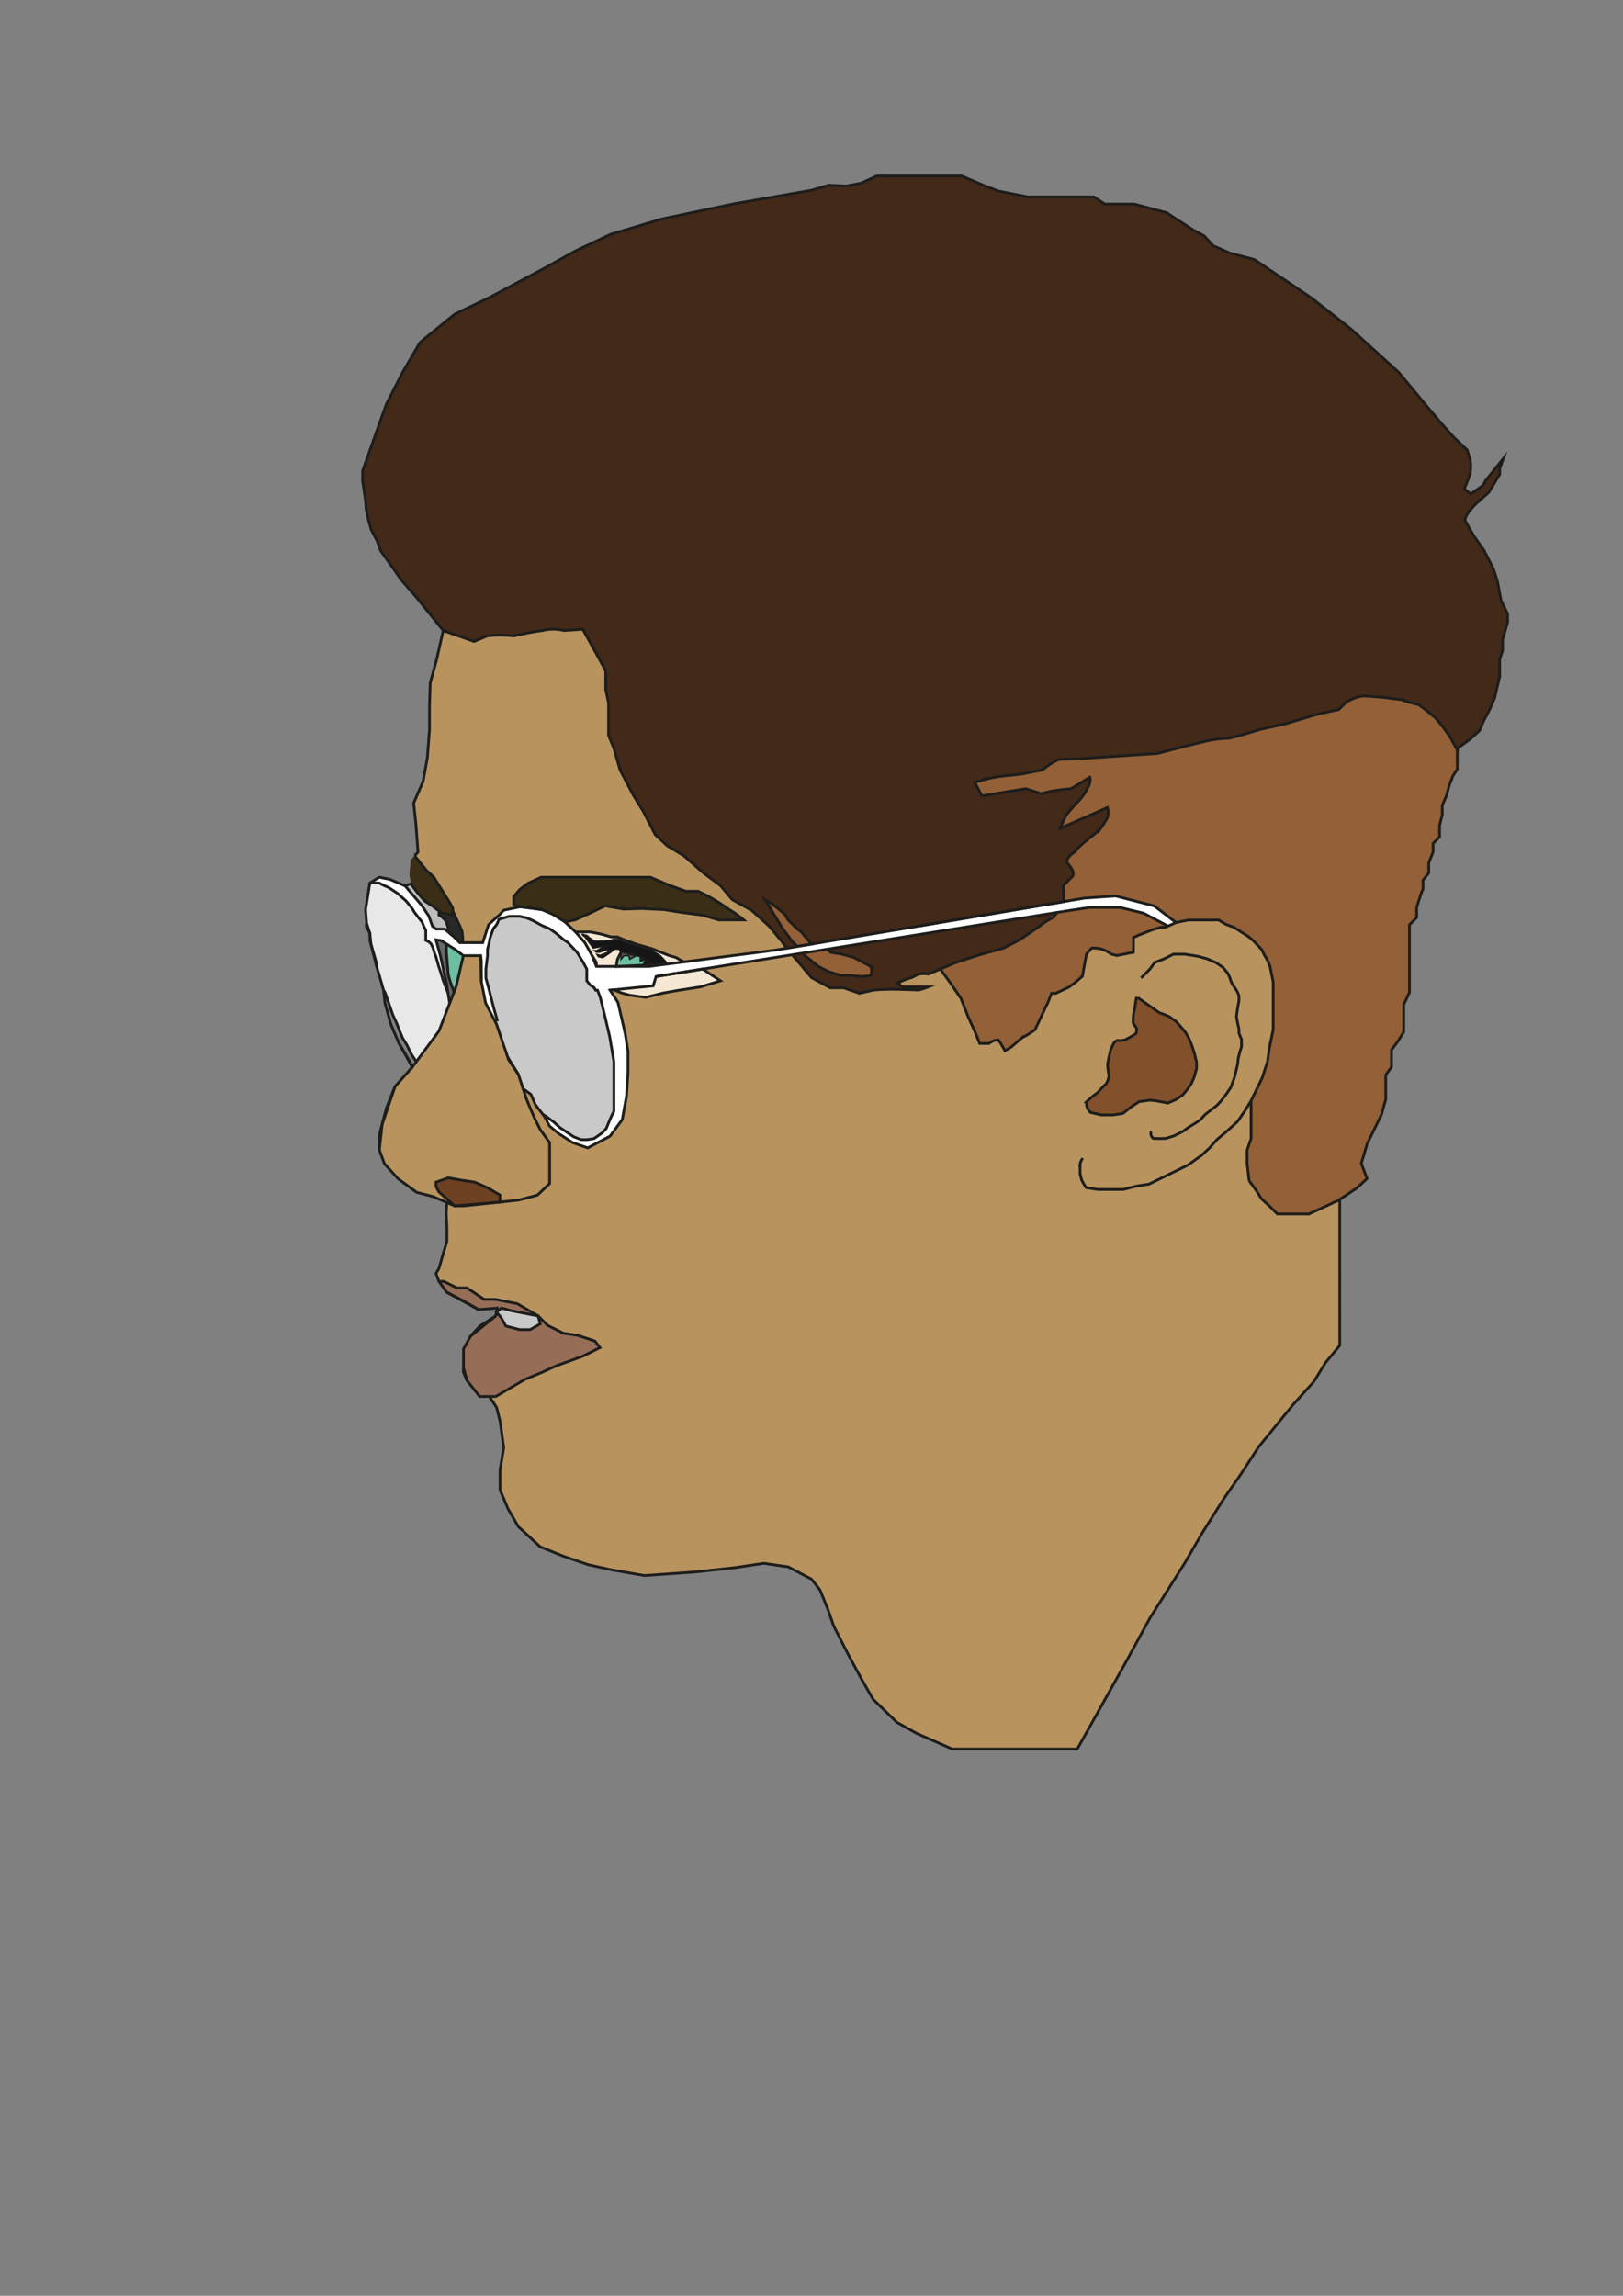 <svg id="Livello_2_copia" data-name="Livello 2 copia" xmlns="http://www.w3.org/2000/svg" viewBox="0 0 595.28 841.89"><rect x="0" y="0" width="595.28" height="841.89" fill="#808080" stroke="none"/><defs><style>.cls-1{fill:#432918;}.cls-2{fill:#936037;}.cls-3{fill:#b8935e;}.cls-4{fill:#82502b;}.cls-5{fill:#fff;}.cls-6{fill:#3a2e16;}.cls-7{fill:#f4e8d4;}.cls-8{fill:#151515;}.cls-9{fill:#6cbfa0;}.cls-10{fill:#0f0f0f;}.cls-11{fill:#202020;}.cls-12{fill:#525252;}.cls-13{fill:#c9c9c9;}.cls-14{fill:#966e58;}.cls-15{fill:#6e4122;}.cls-16{fill:#fefefe;}.cls-17{fill:#282828;}.cls-18{fill:#676767;}.cls-19{fill:#e9e8e8;}.cls-20{fill:#bdbdbc;}.cls-21,.cls-22{fill:none;stroke:#1d1d1b;stroke-miterlimit:10;}.cls-22{stroke-width:0.5px;}</style></defs><path class="cls-1" d="M363.17,285.32l-5.71,1.56,2.64,5,6.33-1.05,9.76-1.6,5.8,1.86s2.11-1.06,10.81-1.86c0,0,1.85-1,6.86-4.21,0,0,1.32,2.11-3.56,8.18A65.46,65.46,0,0,0,391,299l-2.11,4.75,17.4-7.65a6.73,6.73,0,0,1,0,3.69,36.77,36.77,0,0,1-2.9,4.49s-1.58,1.31-4.85,3.95a46.89,46.89,0,0,0-4.78,4.49s-2.76,1.84-2.24,3.69c0,0,3.7,3.69,1.59,5.27,0,0-1.06,1.06-2.95,3v5.94l-52.94,8.91L316.36,343l-16,2.7-2.69.45-3.8-4.45-1.79-1.45-2.94-2.91-1.21-2a56.71,56.71,0,0,0-4.55-3.76l-2.77-1.71,6.33,10.42,3.66,4.94,1.88,1.78,5.19-.82-9,1.52-2.09-2.81-4.36-5.27-6.46-5.81-7.12-3.95-4.35-5.18-6.2-4.58-7.13-6.27-6.2-3.75-4.34-4-4.48-8.7-3.43-5.54-5-9.49-2.27-7.92-1.95-4.74V257.87l-1.06-5V246s-6.06-11.08-8.43-15.24l-6.86.47a16.15,16.15,0,0,0-7.91,0,100.31,100.31,0,0,0-10.55,2,38.74,38.74,0,0,0-9.76,0l-4.75,2-11.34-4-2.11-2.64-7.65-9.49-5.54-6.33-3.69-5.28L139.62,202l-1.32-3.7-2.11-3.95-1.06-3.69-.79-3.7-.26-3.43L133,176.37v-3.69l6.6-18.72,2.11-5.81,6.06-11.86,6.33-10.82,12.66-10.28,12.66-6.07,19.78-10.55L211.09,92,224,85.91l18.73-5.54,26.31-5.53,28.59-5L303.92,68l6.6.26,5.27-1,5.8-2.64h31.12l8.71,3.69,4.88,1.85L377,72.2h24.26l4,2.64H416L427.88,78l9.76,6.33,3.95,2.11L445,90.13l6.07,2.64,9,2.37,20.84,14,14.77,11.61,17.41,15.82L523.35,149l5.28,6.32,4.74,5.28,4.75,4.48,1.06,3.17a16.81,16.81,0,0,1,0,5.8l-2.11,5.27,2.37,1.85,4.48-3.16,1.06-1.85,6.33-7.91-.79,2.21-.53,1.48V174l-4,6.59-4.48,4s-5.28,5-4,6.86l2.9,5,3.7,5.27,3.43,6.6L549.2,213l1.58,7.39,2.37,4.74v3.17l-1.84,6.33v4l-1.06,3.16v6.33L548.41,256l-1.85,4.22-2.11,4-1.58,3.69-3.43,3.16-4.75,3.43v1.06l-2.64-4.75a61.88,61.88,0,0,0-5.53-7.38,68.42,68.42,0,0,0-6.33-5,39.65,39.65,0,0,1-6.33-1.85s-2.9-.26-6.33-.79l-7.39-.53a14.34,14.34,0,0,0-6.85,2.64l-2.38,2.37-7.38,1.58-12.4,3.7-9.49,2.11s-9.76,3.16-11.61,3.16a42.81,42.81,0,0,0-9,1.32s-3.43.79-9.5,2.37l-7.12,1.85-23.74,1.58s-5.27.53-11.6.53c0,0-2.11,0-6.86,4,0,0-2.11.26-6.85,1.31,0,0-1.85.27-4.22.53a64.41,64.41,0,0,0-7.92,1.06Zm-1.73.28.49-.08Z"/><path class="cls-2" d="M534.69,275.54v6.59l-1.58,2.38-1.32,3.42-1,3.7-1.59,3.69v3.43l-1,3.95v4.22l-2.37,2.38v3.16l-1.59,4v3.69L522,322.75v3.16l-1,2.64-1.32,4.22v3.69L517,339.1v24.79l-2.11,4.48v10l-2.11,3.42L510.43,385v6.33l-2.11,2.9v9l-1.58,5.54-5.28,10.81-2.11,7.12,2.11,5.54-3.69,3.43-6.33,4.22-5,2.37-6.33,2.9H468.49l-2.9-2.9-2.9-2.64a63.39,63.39,0,0,0-4.55-6.59l-.72-6.33v-5l1.45-4.21V403.58l4.09-8.44L464,392l.92-2.51.66-4.88,1.45-7V360.07l-1.18-5.81-.93-2.11-1.05-1.84-1.06-2.11-3-3.17L458,343.45,455,341.6l-2.24-1.45L449.64,339,447,337.38H435.92l-4.61.93-7.91-6.07-14.25-3.69-11.34.79-7.69,1.29v-5.94c1.89-1.94,2.95-3,2.95-3,2.11-1.58-1.59-5.27-1.59-5.27-.52-1.85,2.24-3.69,2.24-3.69a46.89,46.89,0,0,1,4.78-4.49c3.27-2.64,4.85-3.95,4.85-3.95a36.77,36.77,0,0,0,2.9-4.49,6.73,6.73,0,0,0,0-3.69l-17.4,7.65L391,299a65.46,65.46,0,0,1,5.14-5.8c4.88-6.07,3.56-8.18,3.56-8.18-5,3.17-6.86,4.21-6.86,4.21-8.7.8-10.81,1.86-10.81,1.86l-5.8-1.86-9.76,1.6-6.33,1.05-2.64-5,5.71-1.56.09,0a64.41,64.41,0,0,1,7.92-1.06c2.37-.26,4.22-.53,4.22-.53,4.74-1,6.85-1.31,6.85-1.31,4.75-4,6.86-4,6.86-4,6.33,0,11.6-.53,11.6-.53l23.74-1.58,7.12-1.85c6.07-1.58,9.5-2.37,9.5-2.37a42.81,42.81,0,0,1,9-1.32c1.85,0,11.61-3.16,11.61-3.16l9.49-2.11,12.4-3.7,7.38-1.58,2.38-2.37a14.34,14.34,0,0,1,6.85-2.64l7.39.53c3.43.53,6.33.79,6.33.79a39.65,39.65,0,0,0,6.33,1.85,68.42,68.42,0,0,1,6.33,5,61.88,61.88,0,0,1,5.53,7.38Z"/><path class="cls-3" d="M458.87,403.58v13.91l-1.45,4.21v5l.72,6.33a63.39,63.39,0,0,1,4.55,6.59l2.9,2.64,2.9,2.9H480.1l6.33-2.9,5-2.37v53.47l-5.28,6.39L482,506.57l-7.39,8.18-12.92,15.82-6.33,9.76-6.6,9.49L441.07,562l-6.6,11.34-12.66,20-9.23,16.88-17.4,31.12H349.29l-13.19-5.8-7.12-4-8.71-8.44-4.22-7.38-5-9.23-5.27-10.29-2.11-6.06-2.9-7.13-3.12-3.95-8.49-4.48-9-1.32-10.55,1.58-14.51,1.58-18.72,1.32-12.14-2.11-8.43-1.85-9.24-3.16-8.44-3.43-8-7.38-3.82-6.6-2.9-6.85V539l1.31-8.17-1.31-9.5-1.32-5.27-2.64-4h2.37l10.82-6.33,5.8-2.37,5.8-2.64,9.5-3.43,6.32-3.16-1.84-2.38-6.33-2.11-5.28-.79-5.8-2.9-3.43-3.43-7.64-4.48-7.92-1.58h-4.22l-6.33-4.22h-3.69l-4.75-2.38H161l-1.06-2.9,1.06-1.85,1.32-4.74,1.58-5.28V450.4l-.26-5.54.24-3.91,2.92,1.27H170l13.45-1.41,6.72-.7,7-1.85,4.48-4.22V419l-3.43-4.75L196.05,410l-1.58-3.69-1.32-3.16-1.3-4,2.89,2.11,1.58,3.69,2.79,3.65.64.84,1.84,3.43,3.17,2.63L210,419l5.54,1.93,8.18-4.3,4.48-6.07,1.58-8.7.53-8.44v-7.91l-1.05-6.6-2.64-11.34-2.9-4.48,1.42-.14L227.7,364,231,365l5.81.79,6.46-1.59,5.15-.92,8.44-1.32,7.38-2.24-6.47-4.31L285.35,351l5.22-.83,7.07,8.36,6.88,3.76h4.94l5.74,2,5.34-1.19a85.21,85.21,0,0,1,10.78-.19c3.12.07,5.64.19,5.64.19a30.54,30.54,0,0,0,3.56-1.18H331l-1.78-1.31a21.8,21.8,0,0,1,5.14-2.06l2.58-1.31a12.45,12.45,0,0,1,3.56,0l2.57-1.06,1.79-.75,3.75,5.18,3.82,5.59,2.64,6.73,2.64,5.8,1.58,4h3.43a5.86,5.86,0,0,1,3.42-1.32,29,29,0,0,1,2.38,3.95,12.58,12.58,0,0,0,2.64-1.55c2.11-1.88,3.69-3.19,3.69-3.19a34.48,34.48,0,0,0,4.75-2.91l3.42-7.3,1.32-2.72,1.32-3.36h1.58L392,362l2.11-1.5L397,358l1.48-8.13,1.95-2.2a10.46,10.46,0,0,1,7.12,2.2l2.11.53,6.07-1.21v-5.38l2-.93L421,341.6l2.51-.92,2.37-.66h1.32l1.19-.39,2.9-1.32,4.61-.93H447l2.64,1.59,3.16,1.18L455,341.6l2.91,1.85,1.84,1.58,3,3.17,1.06,2.11,1.05,1.84.93,2.11,1.18,5.81V377.6l-1.45,7-.66,4.88L464,392,463,395.14Zm-20.05-11.73v-2.38l-.92-3.69-1-2.9-.86-2.11-1.31-2.24-2-2.38-1.45-1.58-2.38-1.71-1.84-.79-2-.75-2.11-1.5-2.11-1.45-3.16-2.24h-1l-.2,1-.3,2.37a25.22,25.22,0,0,0-.59,3s-.1.89-.1,2.67c0,0,.3.49,1.29,2a5.29,5.29,0,0,1-.2,1.88,24.26,24.26,0,0,1-2.37,1.48l-1.68.89-1.88.36s-.79-.66-2,.53c0,0-.92,1.58-1.32,2.51,0,0-.4,1.45-1.19,5.4a23.24,23.24,0,0,0,.53,4.35,8.85,8.85,0,0,1-1,2.9,41.2,41.2,0,0,0-3.17,3.3,34.86,34.86,0,0,0-4,3.3s-.65,1.84,1.32,3.95l4,.93h4.22l3.69-.53,3.17-2.51,2.77-1.84,4.08-.53,2.38.26,4.08.8,3-1.32,2.37-1.59a32.76,32.76,0,0,0,3.23-4.22l1-2.24Z"/><path class="cls-4" d="M438.82,389.47v2.38l-.92,3.29-1,2.24a32.76,32.76,0,0,1-3.23,4.22l-2.37,1.59-3,1.32-4.08-.8-2.38-.26-4.08.53L415,405.82l-3.17,2.51-3.69.53h-4.22l-4-.93c-2-2.11-1.32-3.95-1.32-3.95a34.86,34.86,0,0,1,4-3.3,41.2,41.2,0,0,1,3.17-3.3,8.85,8.85,0,0,0,1-2.9,23.24,23.24,0,0,1-.53-4.35c.79-3.95,1.19-5.4,1.19-5.4.4-.93,1.32-2.51,1.32-2.51,1.19-1.19,2-.53,2-.53l1.88-.36,1.68-.89a24.26,24.26,0,0,0,2.37-1.48,5.29,5.29,0,0,0,.2-1.88c-1-1.49-1.29-2-1.29-2,0-1.78.1-2.67.1-2.67a25.22,25.22,0,0,1,.59-3l.3-2.37.2-1h1l3.16,2.24,2.11,1.45,2.11,1.5,2,.75,1.84.79,2.38,1.71,1.45,1.58,2,2.38,1.31,2.24.86,2.11,1,2.9Z"/><path class="cls-5" d="M431.31,338.31l-2.9,1.32-9-4.75-8.7-2.11H399.66l-8.7,1.32-1,.16-2.21.35L303.4,348.07l-8.84,1.41-4,.64-5.22.83-.42-2.62,3.68-.62,9-1.52,2.69-.45,16-2.7,20.82-3.5,52.94-8.9h0l7.69-1.29,11.34-.79,14.25,3.69Z"/><path class="cls-2" d="M428.41,339.63l-1.19.39H425.9l-2.37.66-2.51.92-3.29,1.32-2,.93v5.38l-6.07,1.21-2.11-.53a10.46,10.46,0,0,0-7.12-2.2l-1.95,2.2L397,358l-2.9,2.5L392,362l-4.75,2.18h-1.58l-1.32,3.36L383,370.3l-3.42,7.3a34.48,34.48,0,0,1-4.75,2.91s-1.58,1.31-3.69,3.19a12.58,12.58,0,0,1-2.64,1.55,29,29,0,0,0-2.38-3.95,5.86,5.86,0,0,0-3.42,1.32h-3.43l-1.58-4-2.64-5.8-2.64-6.73-3.82-5.59-3.75-5.18h0l5.72-2.4,8.71-2.83,8.7-2.41,5.94-3.07,6.13-4.16,3.36-2.44,3-1.71,1.33-1.73,2.21-.35,1-.16,8.7-1.32h11.08l8.7,2.11Z"/><path class="cls-1" d="M387.74,334.6l-1.33,1.73-3,1.71-3.36,2.44L374,344.64,368,347.71l-8.7,2.41L350.6,353l-5.72,2.4h0l-1.79.75-2.57,1.06a12.45,12.45,0,0,0-3.56,0l-2.58,1.31a21.8,21.8,0,0,0-5.14,2.06l1.78,1.31h9.5A30.54,30.54,0,0,1,337,363s-2.52-.12-5.64-.19a85.21,85.21,0,0,0-10.78.19l-5.34,1.19-5.74-2h-4.94l-6.88-3.76-7.07-8.36,4-.64.07.43,5.53,4.49,3.76,1.91,4.55,1.38h4.16a16.25,16.25,0,0,0,6.72,0,4.29,4.29,0,0,0,0-3.29l-6.13-3.24-4.35-1.25-4.16-.68-1.31-1.16Z"/><path class="cls-2" d="M319.35,354.4a4.29,4.29,0,0,1,0,3.29,16.25,16.25,0,0,1-6.72,0h-4.16l-4.55-1.38-3.76-1.91-5.53-4.49-.07-.43,8.84-1.41,1.31,1.16,4.16.68,4.35,1.25Z"/><path class="cls-2" d="M293.84,341.74l3.8,4.45-5.19.82-1.88-1.78-3.66-4.94-6.33-10.42,2.77,1.71a56.71,56.71,0,0,1,4.55,3.76l1.21,2,2.94,2.91Z"/><path class="cls-3" d="M286.52,344.9l2.09,2.81-3.68.62-34,4.4-1.17-.58-1.85-1-2.37-.66-6.33-2.51-5.41-1.58L230,345l-3.57-1.45h-2.24l-3.69-1.05-4-.79h-5.4l-4-3.7,3.83-.72,3.75-1.78,1.78-.79,5.35-2.57,6.72,1.18,6.73-.2,8.11.4,6.33,1,7.71,1,6.13,1.78h9.1a35.46,35.46,0,0,0-4.94-3.56L264,331.19l-4-2.38-4-2h-4.54l-5.94-2.15-7.12-3h-40l-4.74,2.18-3.17,2.37-2.17,2.57V332l2.37.53-3.69.79-2.38.52-1.31,1.45-4.22,3.83-1.42,4.42-.69,2.17h-7.36v-1.78l-.24-2.39-.55-1.33-.54-1.24-1-2.18L166.05,334v-1l-1-1.78-3-4.75-3-4.75-2.77-2.57-4.28-5.28,1.25-1.38-.79-10.55-.79-7.38,1.58-3.69,1.85-4.22,1.58-8.71.79-10.28v-8.71l.26-8.44,2.38-8.7,2.37-10.55,11.34,4,4.75-2a38.74,38.74,0,0,1,9.76,0,100.31,100.31,0,0,1,10.55-2,16.15,16.15,0,0,1,7.91,0l6.86-.47c2.37,4.16,8.43,15.24,8.43,15.24v6.86l1.06,5v11.87l1.95,4.74,2.27,7.92,5,9.49,3.43,5.54,4.48,8.7,4.34,4,6.2,3.75,7.13,6.27,6.2,4.58,4.35,5.18,7.12,3.95,6.46,5.81Z"/><polygon class="cls-5" points="284.93 348.33 285.35 350.95 257.76 355.36 257.75 355.35 240.63 358.09 239.57 361.52 225.17 362.96 223.75 363.1 226.65 367.58 229.29 378.92 230.34 385.52 230.34 393.43 229.81 401.87 228.23 410.57 223.75 416.64 215.57 420.94 210.03 419.01 204.76 415.58 201.59 412.95 199.75 409.52 199.11 408.68 200.77 409.71 203.24 411.59 205.32 413.47 210.36 416.84 213.13 417.92 215.41 417.92 217.88 417.53 220.85 415.45 222.33 413.87 224.11 409.62 225.17 407.54 225.17 403.29 225.17 396.33 225.17 389.34 223.62 380.14 221.74 372.13 220.15 365.74 219.16 363.13 218.47 363.13 217.88 362.14 216.49 361.25 215.21 359.67 215.21 357.3 215.21 355.35 213.92 352.95 211.65 349.23 209.57 347.01 208.29 345.63 206.8 344.64 203.84 342.16 201.59 340.58 198.79 339.4 195.53 337.62 193.15 336.58 190.58 336.03 186.73 336.03 182.97 337.12 182.47 338.44 181.98 339.3 180.99 340.48 180.35 342.16 179.7 344.14 177.76 343.52 179.18 339.1 183.4 335.27 184.71 333.82 187.09 333.3 190.78 332.51 198.69 333.56 202.65 335.27 207.13 338.04 211.09 341.74 214.52 345.69 217.15 350.44 218.74 354.4 225.99 354.4 237.99 354.4 250.9 352.73 284.93 348.33"/><path class="cls-6" d="M272.67,337.32h-9.1l-6.13-1.78-7.71-1-6.33-1-8.11-.4-6.73.2-6.72-1.18-5.35,2.57-1.78.79L211,337.32l-3.83.72-4.48-2.77-4-1.71L195,333l-4.22-.52-2.37-.53v-3.17l2.17-2.57,3.17-2.37,4.74-2.18h40l7.12,3,5.94,2.15h4.54l4,2,4,2.38,3.76,2.57A35.46,35.46,0,0,1,272.67,337.32Z"/><polygon class="cls-7" points="264.23 359.67 256.85 361.91 248.41 363.23 243.26 364.15 236.8 365.74 230.99 364.95 227.7 364.02 225.17 362.96 239.57 361.52 240.63 358.09 257.76 355.36 264.23 359.67"/><path class="cls-7" d="M250.9,352.73,238,354.4H226l12.61-.56-.17-.3h2.46l3.56-.59-1-1.16-1.52-1.55-2.9-1.71-2.9-.82-3.37-1-4.61-1.59-1.52-.72h-1.41l-1.55.46-2.25.26H218l-2.11-1.45a1.65,1.65,0,0,0-.73-.66l-.79-.19s-1.06-.53-.86,0l1.06.85,1.32,1.78,1.64,2.22,1.72-.3,2.57-.4s-1.85,1-3,1.62h-.92l.79.6,1.19,0,1.65-.56,1.38-.56v1.12l-1,.39-1.85.73-1.18-.33.53.86,1.64.39,2.91-2,1.51-1.16H227l.73,1.12-1.29,2.57L226,354.4h-7.25V353l-1.59-2.51-2.63-4.75-3.43-3.95h5.4l4,.79,3.69,1.05h2.24L230,345l3.82,1.32,5.41,1.58,6.33,2.51,2.37.66,1.85,1Z"/><path class="cls-8" d="M243.4,351.79l1,1.16-3.56.59h-2.46l-.08-.15-.54-.44-.74-.75-.7-.41-.59-.43-1-.59-1.65-.42-1.51-.52-1.46-.24h0l-2.37-.39-.73-1.12h-1.58L224,349.23l-2.91,2-1.64-.39-.53-.86,1.18.33,1.85-.73,1-.39v-1.12l-1.38.56-1.65.56-1.19,0-.79-.6h.92c1.12-.63,3-1.62,3-1.62l-2.57.4-1.72.3-1.64-2.22-1.32-1.78-1.06-.85c-.2-.53.86,0,.86,0l.79.19a1.65,1.65,0,0,1,.73.66l2.11,1.45h3.42l2.25-.26,1.55-.46h1.41l1.52.72,4.61,1.59,3.37,1,2.9.82,2.9,1.71Z"/><path class="cls-9" d="M238.43,353.54l.17.3L226,354.4l.49-2.64,1.29-2.57v2.6l1.17-1.35h1.6l.45,1.35,2.42-1.35,1.38.33s0,1.12,0,1.85l.86-.4,1.45,0-.93.85-.19.49h2.48Z"/><polygon class="cls-10" points="238.35 353.39 238.43 353.54 237.13 353.54 235.95 353.54 236.14 353.05 237.07 352.2 237.81 352.95 238.35 353.39"/><path class="cls-11" d="M237.07,352.2l-1.45,0-.86.4c.06-.73,0-1.85,0-1.85l1,.59.59.43Z"/><polygon class="cls-12" points="233.41 350.44 230.99 351.79 230.54 350.44 228.94 350.44 227.77 351.79 227.77 349.19 230.14 349.58 230.17 349.59 233.14 350.35 233.41 350.44"/><polygon class="cls-13" points="225.17 403.29 225.17 407.54 224.11 409.62 222.33 413.87 220.85 415.45 217.88 417.53 215.41 417.92 213.13 417.92 210.36 416.84 205.32 413.47 203.24 411.59 200.77 409.71 199.11 408.68 196.32 405.03 194.74 401.34 191.85 399.23 190.12 393.96 186.21 387.65 182.08 375.49 181.76 374.88 182.47 374.51 180.99 369.26 179.41 363.03 178.22 358.68 178.22 355.35 178.81 350.44 178.81 348.07 179.31 346.22 179.7 344.14 180.35 342.16 180.99 340.48 181.98 339.3 182.47 338.44 182.97 337.12 186.73 336.03 190.58 336.03 193.15 336.58 195.53 337.62 198.79 339.4 201.59 340.58 203.84 342.16 206.8 344.64 208.29 345.63 209.57 347.01 211.65 349.23 213.92 352.95 215.21 355.35 215.21 357.3 215.21 359.67 216.49 361.25 217.88 362.14 218.47 363.13 219.16 363.13 220.15 365.74 221.74 372.13 223.62 380.14 225.17 389.34 225.17 396.33 225.17 403.29"/><polygon class="cls-14" points="218.21 491.8 220.05 494.18 213.73 497.34 204.23 500.77 198.43 503.41 192.63 505.78 181.81 512.11 179.44 512.11 175.88 512.11 171.26 506.31 169.95 501.56 169.95 499.45 169.95 494.7 172.58 489.96 181.81 482.57 182.08 481.11 183.92 483.36 185.51 486.26 190.52 487.58 194.47 487.58 198.16 485.47 197.37 482.57 200.8 486 206.6 488.9 211.88 489.69 218.21 491.8"/><polygon class="cls-3" points="166.55 363.75 167.31 361.78 169.95 350.44 176.27 350.44 176.54 359.93 178.12 367.85 181.76 374.88 182.08 375.49 186.21 387.65 186.56 388.68 190.12 393.96 191.85 399.23 193.15 403.19 194.47 406.35 196.05 410.04 198.16 414.26 201.59 419.01 201.59 426.92 201.59 434.04 197.11 438.26 190.12 440.11 183.4 440.81 183.4 438.26 178.91 435.63 174.16 433.52 168.89 432.73 164.41 431.93 159.92 433.52 159.92 435.1 160.98 437.08 166.78 442.22 163.86 440.95 158.87 438.79 152.8 437.21 145.95 432.2 140.93 426.66 139.09 421.7 140.13 412.43 140.14 412.37 144.89 398.44 151.22 391.32 152.69 389.33 160.98 378.13 164.94 367.89 166.55 363.75"/><polygon class="cls-13" points="197.37 482.57 198.16 485.47 194.47 487.58 190.52 487.58 185.51 486.26 183.92 483.36 182.08 481.11 183.92 479.67 187.88 480.73 197.37 482.57"/><polygon class="cls-14" points="197.37 482.57 187.88 480.73 183.92 479.67 182.08 481.11 182.34 479.67 175.48 480.2 169.42 476.77 163.88 473.87 160.98 469.91 162.82 469.91 167.57 472.29 171.26 472.29 177.59 476.51 181.81 476.51 189.73 478.09 197.37 482.57"/><polygon class="cls-15" points="183.4 438.26 183.4 440.81 166.78 442.22 160.98 437.08 159.92 435.1 159.92 433.52 164.41 431.93 168.89 432.73 174.16 433.52 178.91 435.63 183.4 438.26"/><polygon class="cls-16" points="163.73 346.14 161.77 344.9 159.92 344.64 161.51 350.44 162.82 356.51 163.88 360.99 164.31 364.02 163.58 362.24 162.56 359.57 161.51 356.11 160.91 354.4 160.52 352.95 159.92 350.87 159.43 349.68 158.84 347.71 158.11 346.12 157.25 345.33 156.16 344.84 156.16 343.55 156.16 342.26 156.16 341.74 156.16 341.08 155.47 339.79 154.78 338.04 153.99 337.12 152.01 334.55 151.12 333.07 149.74 331.38 148.95 330.4 147.36 329.01 145.98 327.73 144.2 326.54 142.52 325.45 140.74 324.69 139.09 323.8 135.66 323.8 139.09 321.69 143.04 322.48 148.58 324.86 154.65 331.98 157.29 335.93 158.6 339.63 159.92 340.68 163.09 340.68 164.31 341.71 164.31 341.72 166.52 343.58 168.63 345.69 169.71 345.69 171.66 345.69 175.22 345.69 177.07 345.69 177.76 343.52 179.7 344.14 179.31 346.22 178.81 348.07 178.81 350.44 178.22 355.35 178.22 358.68 179.41 363.03 180.99 369.26 182.47 374.51 181.76 374.88 178.12 367.85 176.54 359.93 176.54 352.29 176.27 350.44 169.95 350.44 166.78 348.07 163.73 346.14"/><polygon class="cls-9" points="169.95 350.44 167.31 361.78 166.55 363.75 165.16 360.12 164.52 357.79 164.31 356.65 164.31 356.11 163.73 349.29 163.73 348.3 163.73 347.26 163.73 346.14 166.78 348.07 169.95 350.44"/><path class="cls-17" d="M169.71,345.43v.26h-1.08l-2.11-2.11-2.21-1.86h0v-1.89l-.28-.67-.3-1.11-.79-1-1.09-1-.84-.49v-.74l.38-.44.51.39,4.15.79V334l1.29,2.81,1,2.18.54,1.24.55,1.33.24,2.39v1.52Z"/><polygon class="cls-18" points="166.55 363.75 164.94 367.89 164.41 364.68 164.31 364.02 163.88 360.99 162.82 356.51 161.51 350.44 159.92 344.64 161.77 344.9 163.73 346.14 163.73 347.26 163.73 348.3 163.73 349.29 164.31 356.11 164.31 356.65 164.52 357.79 165.16 360.12 166.55 363.75"/><polygon class="cls-6" points="166.05 333.96 166.05 335.54 161.9 334.75 161.39 334.36 159.07 332.57 155.77 330.4 153 327.23 150.69 324.07 150.16 320.64 150.69 315.36 152.08 313.84 156.36 319.12 159.13 321.69 162.1 326.44 165.07 331.19 166.05 332.97 166.05 333.96"/><polygon class="cls-19" points="164.94 367.89 160.98 378.13 152.69 389.33 150.92 386.67 149.24 383.21 147.66 380.64 146.47 377.77 145.48 375.2 144.1 372.23 141.26 364.02 140.67 363.1 139.09 357.56 138.03 354.13 138.03 352.95 136.04 346.19 135.66 342.26 134.47 338.57 134.08 333.56 135.66 323.8 139.09 323.8 140.74 324.69 142.52 325.45 144.2 326.54 145.98 327.73 147.36 329.01 148.95 330.4 149.74 331.38 151.12 333.07 152.01 334.55 153.99 337.12 154.78 338.04 155.47 339.79 156.16 341.08 156.16 341.74 156.16 342.26 156.16 343.55 156.16 344.84 157.25 345.33 158.11 346.12 158.84 347.71 159.43 349.68 159.92 350.87 160.52 352.95 160.91 354.4 161.51 356.11 162.56 359.57 163.58 362.24 164.31 364.02 164.41 364.68 164.94 367.89"/><path class="cls-20" d="M164.31,340.29v1.42l-1.22-1h-3.17l-1.32-1.05-1.31-3.7L154.65,332l-6.07-7.12,2.11-.79,2.31,3.16,2.77,3.17,3.3,2.17,2.32,1.79-.38.44v.74l.84.49,1.09,1,.79,1,.3,1.11.28.67Z"/><polyline class="cls-21" points="163.88 473.87 169.42 476.77 175.48 480.2"/><polyline class="cls-21" points="179.44 512.11 181.81 512.11 192.63 505.78 198.43 503.41 204.23 500.77 213.73 497.34 220.05 494.18 218.21 491.8 211.88 489.69 206.6 488.9 200.8 486 197.37 482.57 189.73 478.09 181.81 476.51 177.59 476.51 171.26 472.29 167.57 472.29 162.82 469.91 160.98 469.91"/><polyline class="cls-21" points="169.95 501.56 169.95 503.14 171.26 506.31"/><polyline class="cls-21" points="181.81 482.57 176.01 486.26 172.58 489.96"/><polygon class="cls-21" points="182.08 481.11 183.92 483.36 185.51 486.26 190.52 487.58 194.47 487.58 198.16 485.47 197.37 482.57 187.88 480.73 183.92 479.67 182.08 481.11"/><polyline class="cls-21" points="176.54 359.93 176.54 352.29 176.27 350.44"/><polyline class="cls-21" points="190.12 393.96 186.56 388.68 186.21 387.65"/><polyline class="cls-21" points="163.86 440.95 166.78 442.22 169.95 442.22 183.4 440.81 190.12 440.11 197.11 438.26 201.59 434.04 201.59 426.92 201.59 419.01 198.16 414.26 196.05 410.04 194.47 406.35 193.15 403.19 191.85 399.23"/><polyline class="cls-21" points="140.13 412.43 139.09 416.37 139.09 421.7"/><polyline class="cls-21" points="144.89 398.44 141.73 406.35 140.14 412.37"/><polyline class="cls-21" points="169.95 350.44 167.31 361.78 166.55 363.75 164.94 367.89"/><polygon class="cls-21" points="166.78 442.22 160.98 437.08 159.92 435.1 159.92 433.52 164.41 431.93 168.89 432.73 174.16 433.52 178.91 435.63 183.4 438.26 183.4 440.81 166.78 442.22"/><path class="cls-21" d="M146.21,382.35l4.22,7.12.79,1.85-6.33,7.12-4.75,13.93v.06l-1,9.27,1.84,5,5,5.54,6.85,5,6.07,1.58,5,2.16-.24,3.91.26,5.54v4.74l-1.58,5.28L161,465.16,159.92,467l1.06,2.9,2.9,4,11.6,6.33,6.86-.53-.26,1.44-.27,1.46L172.58,490,170,494.7v6.86l1.31,4.75,4.62,5.8h3.56l2.64,4,1.32,5.27,1.31,9.5L183.4,539v7.39l2.9,6.85,3.82,6.6,8,7.38,8.44,3.43,9.24,3.16,8.43,1.85,12.14,2.11,18.72-1.32,14.51-1.58,10.55-1.58,9,1.32,8.49,4.48,3.12,3.95,2.9,7.13,2.11,6.06L311,606.53l5,9.23,4.22,7.38,8.71,8.44,7.12,4,13.19,5.8h45.89l17.4-31.12,9.23-16.88,12.66-20,6.6-11.34,7.64-12.14,6.6-9.49,6.33-9.76,12.92-15.82,7.39-8.18,4.21-6.86,5.28-6.39V439.85l6.33-4.22,3.69-3.43-2.11-5.54,2.11-7.12,5.28-10.81,1.58-5.54v-9l2.11-2.9V385l2.37-3.17,2.11-3.42v-10l2.11-4.48V339.1l2.64-2.64v-3.69l1.32-4.22,1-2.64v-3.16l2.11-2.64v-3.69l1.59-4V309.3l2.37-2.38V302.7l1-3.95v-3.43l1.59-3.69,1-3.7,1.32-3.42,1.58-2.38v-7.65l4.75-3.43,3.43-3.16,1.58-3.69,2.11-4,1.85-4.22,1.84-7.91v-6.33l1.06-3.16v-4l1.84-6.33v-3.17l-2.37-4.74L549.2,213l-1.58-4.74-3.43-6.6-3.7-5.27-2.9-5c-1.32-1.85,4-6.86,4-6.86l4.48-4,4-6.59v-2.11l.53-1.48.79-2.21L545,176.11,543.92,178l-4.48,3.16-2.37-1.85,2.11-5.27a16.81,16.81,0,0,0,0-5.8L538.12,165l-4.75-4.48-4.74-5.28L523.35,149l-10.28-12.4-17.41-15.82-14.77-11.61-20.84-14-9-2.37L445,90.13l-3.43-3.69-3.95-2.11L427.88,78,416,74.84H405.2l-4-2.64H377L366.3,70.09l-4.88-1.85-8.71-3.69H321.59l-5.8,2.64-5.27,1-6.6-.26-6.28,1.84-28.59,5-26.31,5.53L224,85.91,211.09,92l-11.87,6.59-19.78,10.55-12.66,6.07-12.66,10.28-6.33,10.82-6.06,11.86L139.62,154,133,172.68v3.69l1.06,7.12.26,3.43.79,3.7,1.06,3.69,2.11,3.95,1.32,3.7,3.95,5.53,3.69,5.28,5.54,6.33,7.65,9.49,2.11,2.64-2.37,10.55-2.38,8.7-.26,8.44v8.71l-.79,10.28-1.58,8.71-1.85,4.22-1.58,3.69.79,7.38.79,10.55-1.25,1.38"/><polyline class="cls-21" points="134.47 338.57 134.34 339.63 135.66 342.26 135.66 344.9 136.04 346.19 138.03 352.95 138.03 354.13"/><line class="cls-21" x1="150.69" y1="324.07" x2="148.58" y2="324.86"/><polyline class="cls-21" points="225.17 362.96 223.75 363.1 226.65 367.58 229.29 378.92 230.34 385.52 230.34 393.43 229.81 401.87 228.23 410.57 223.75 416.64 215.57 420.94 210.03 419.01 204.76 415.58 201.59 412.95 199.75 409.52 199.11 408.68 196.32 405.03 194.74 401.34 191.85 399.23 190.12 393.96 186.21 387.65 182.08 375.49 181.76 374.88 178.12 367.85 176.54 359.93 176.27 350.44 169.95 350.44 166.78 348.07 163.73 346.14 161.77 344.9 159.92 344.64 161.51 350.44 162.82 356.51 163.88 360.99 164.31 364.02 164.41 364.68 164.94 367.89 160.98 378.13 152.69 389.33 151.22 391.32 146.21 382.35 143.31 375.49 141.2 367.85 140.67 363.1 139.09 357.56 138.03 354.13 136.04 346.19 135.66 342.26 134.47 338.57 134.08 333.56 135.66 323.8 139.09 321.69 143.04 322.48 148.58 324.86 154.65 331.98 157.29 335.93 158.6 339.63 159.92 340.68 163.09 340.68 164.31 341.71"/><polyline class="cls-21" points="387.74 334.6 303.4 348.07 294.56 349.48 290.57 350.12 285.35 350.95 257.76 355.36 240.63 358.09"/><polyline class="cls-21" points="428.41 339.63 419.44 334.88 410.74 332.77 399.66 332.77 390.96 334.09 389.95 334.25"/><path class="cls-21" d="M337.18,339.54l52.94-8.91,7.69-1.29,11.34-.79,14.25,3.69,7.91,6.07"/><polyline class="cls-21" points="250.9 352.73 284.93 348.33 288.61 347.71"/><polyline class="cls-21" points="217.15 350.44 218.74 352.95 218.74 354.4"/><line class="cls-21" x1="207.13" y1="338.04" x2="211.09" y2="341.74"/><polyline class="cls-21" points="164.31 341.72 166.52 343.58 168.63 345.69 169.71 345.69 171.66 345.69 175.22 345.69 177.07 345.69 177.76 343.52 179.18 339.1 183.4 335.27 184.71 333.82 187.09 333.3 190.78 332.51 195 333.03 198.69 333.56"/><polyline class="cls-21" points="152.08 313.84 156.36 319.12 159.13 321.69 162.1 326.44 165.07 331.19 166.05 332.97 166.05 333.96 166.05 335.54 161.9 334.75 161.39 334.36 159.07 332.57 155.77 330.4 153 327.23 150.69 324.07"/><path class="cls-21" d="M190.78,332.51l-2.37-.53v-3.17l2.17-2.57,3.17-2.37,4.74-2.18h40l7.12,3,5.94,2.15h4.54l4,2,4,2.38,3.76,2.57a35.46,35.46,0,0,1,4.94,3.56h-9.1l-6.13-1.78-7.71-1-6.33-1-8.11-.4-6.73.2-6.72-1.18-5.35,2.57-1.78.79L211,337.32l-3.83.72-4.48-2.77-4-1.71Z"/><polygon class="cls-21" points="211.09 341.74 216.49 341.74 220.45 342.53 224.14 343.58 226.38 343.58 229.95 345.03 233.77 346.35 239.18 347.93 245.51 350.44 247.88 351.1 249.73 352.15 250.9 352.73 237.99 354.4 225.99 354.4 218.74 354.4 217.15 350.44 214.52 345.69 211.09 341.74"/><polygon class="cls-21" points="240.63 358.09 257.75 355.35 257.76 355.36 264.23 359.67 256.85 361.91 248.41 363.23 243.26 364.15 236.8 365.74 230.99 364.95 227.7 364.02 225.17 362.96 239.57 361.52 240.63 358.09"/><path class="cls-21" d="M418.52,358.62l3.29-3.3,1.72-2.37,3.43-1.32,3.42-1.72h4.22l4.88.79,3.3.93L446,353l2.63,1.84,1.72,2.11.79,1.72a8.71,8.71,0,0,0,1.58,3.29,10,10,0,0,1,1.71,3.3v1.71l-.52,2.77-.4,3,.4,2.37.52,2.24v1.58l.93,2.24v2.64l-.66,2.11-.53,2.11-.26,2.38-.53,2.24-.66,2.63-1.32,3.57-1.71,2.5-1.72,2.24-1.58,1.72L442,408.73l-1.85,2-2,1.32-2,1.19-2.38,1.71-3.16,1.59-3,.92a40.28,40.28,0,0,1-4.62,0c-1.45-1.32-.71-2.51-.71-2.51"/><path class="cls-21" d="M417.73,366.13l3.16,2.24,2.11,1.45,2.11,1.5,2,.75,1.84.79,2.38,1.71,1.45,1.58,2,2.38,1.31,2.24.86,2.11,1,2.9.92,3.69v2.38l-.92,3.29-1,2.24a32.76,32.76,0,0,1-3.23,4.22l-2.37,1.59-3,1.32-4.08-.8-2.38-.26-4.08.53L415,405.82l-3.17,2.51-3.69.53h-4.22l-4-.93c-2-2.11-1.32-3.95-1.32-3.95a34.86,34.86,0,0,1,4-3.3,41.2,41.2,0,0,1,3.17-3.3,8.85,8.85,0,0,0,1-2.9,23.24,23.24,0,0,1-.53-4.35c.79-3.95,1.19-5.4,1.19-5.4.4-.93,1.32-2.51,1.32-2.51,1.19-1.19,2-.53,2-.53l1.88-.36,1.68-.89a24.26,24.26,0,0,0,2.37-1.48,5.29,5.29,0,0,0,.2-1.88c-1-1.49-1.29-2-1.29-2,0-1.78.1-2.67.1-2.67a25.22,25.22,0,0,1,.59-3l.3-2.37.2-1Z"/><path class="cls-21" d="M360.45,285.77l.2,0c-.12,0,0,0,.35-.06l.31-.05.13,0,.49-.08"/><line class="cls-21" x1="361.93" y1="285.52" x2="361.44" y2="285.6"/><path class="cls-21" d="M361.93,285.52l1.24-.2"/><path class="cls-21" d="M162.56,231.23l11.34,4,4.75-2a38.74,38.74,0,0,1,9.76,0,100.31,100.31,0,0,1,10.55-2,16.15,16.15,0,0,1,7.91,0l6.86-.47c2.37,4.16,8.43,15.24,8.43,15.24v6.86l1.06,5v11.87l1.95,4.74,2.27,7.92,5,9.49,3.43,5.54,4.48,8.7,4.34,4,6.2,3.75,7.13,6.27,6.2,4.58,4.35,5.18,7.12,3.95,6.46,5.81,4.36,5.27,2.09,2.81,9-1.52,2.69-.45,16-2.7,20.82-3.5,52.94-8.9h0v-5.94c1.89-1.94,2.95-3,2.95-3,2.11-1.58-1.59-5.27-1.59-5.27-.52-1.85,2.24-3.69,2.24-3.69a46.89,46.89,0,0,1,4.78-4.49c3.27-2.64,4.85-3.95,4.85-3.95a36.77,36.77,0,0,0,2.9-4.49,6.73,6.73,0,0,0,0-3.69l-17.4,7.65L391,299a65.46,65.46,0,0,1,5.14-5.8c4.88-6.07,3.56-8.18,3.56-8.18-5,3.17-6.86,4.21-6.86,4.21-8.7.8-10.81,1.86-10.81,1.86l-5.8-1.86-9.76,1.6-6.33,1.05-2.64-5,5.71-1.56.09,0a64.41,64.41,0,0,1,7.92-1.06c2.37-.26,4.22-.53,4.22-.53,4.74-1,6.85-1.31,6.85-1.31,4.75-4,6.86-4,6.86-4,6.33,0,11.6-.53,11.6-.53l23.74-1.58,7.12-1.85c6.07-1.58,9.5-2.37,9.5-2.37a42.81,42.81,0,0,1,9-1.32c1.85,0,11.61-3.16,11.61-3.16l9.49-2.11,12.4-3.7,7.38-1.58,2.38-2.37a14.34,14.34,0,0,1,6.85-2.64l7.39.53c3.43.53,6.33.79,6.33.79a39.65,39.65,0,0,0,6.33,1.85,68.42,68.42,0,0,1,6.33,5,61.88,61.88,0,0,1,5.53,7.38l2.64,4.75"/><polyline class="cls-21" points="344.88 355.35 350.6 352.95 359.31 350.12 368.01 347.71 373.95 344.64 380.08 340.48 383.44 338.04 386.41 336.33 387.74 334.6 389.95 334.25"/><path class="cls-21" d="M290.57,350.12l7.07,8.36,6.88,3.76h4.94l5.74,2,5.34-1.19a85.21,85.21,0,0,1,10.78-.19c3.12.07,5.64.19,5.64.19a30.54,30.54,0,0,0,3.56-1.18H331l-1.78-1.31a21.8,21.8,0,0,1,5.14-2.06l2.58-1.31a12.45,12.45,0,0,1,3.56,0l2.57-1.06,1.79-.75"/><path class="cls-21" d="M303.4,348.07l1.31,1.16,4.16.68,4.35,1.25,6.13,3.24a4.29,4.29,0,0,1,0,3.29,16.25,16.25,0,0,1-6.72,0h-4.16l-4.55-1.38-3.76-1.91-5.53-4.49"/><path class="cls-21" d="M280.58,329.87l6.33,10.42,3.66,4.94,1.88,1.78,5.19-.82-3.8-4.45-1.79-1.45-2.94-2.91-1.21-2a56.71,56.71,0,0,0-4.55-3.76Z"/><path class="cls-21" d="M344.88,355.35h0l3.75,5.18,3.82,5.59,2.64,6.73,2.64,5.8,1.58,4h3.43a5.86,5.86,0,0,1,3.42-1.32,29,29,0,0,1,2.38,3.95,12.58,12.58,0,0,0,2.64-1.55c2.11-1.88,3.69-3.19,3.69-3.19a34.48,34.48,0,0,0,4.75-2.91l3.42-7.3,1.32-2.72,1.32-3.36h1.58L392,362l2.11-1.5L397,358l1.48-8.13,1.95-2.2a10.46,10.46,0,0,1,7.12,2.2l2.11.53,6.07-1.21v-5.38l2-.93L421,341.6l2.51-.92,2.37-.66h1.32l1.19-.39,2.9-1.32,4.61-.93H447l2.64,1.59,3.16,1.18L455,341.6l2.91,1.85,1.84,1.58,3,3.17,1.06,2.11,1.05,1.84.93,2.11,1.18,5.81V377.6l-1.45,7-.66,4.88L464,392,463,395.14l-4.09,8.44-2.24,3.69-2.77,4-4.22,3.82-3.3,2.77-2.77,3.12-2.9,2.69-5,3.56-8.31,4.08-5.93,2.91-4.88.79-4.62,1.18h-9.36l-4.22-.66-.79-1.18-.92-1.72-.53-2.24v-3.43a4.68,4.68,0,0,1,1-2.24"/><path class="cls-21" d="M458.87,403.58v13.91l-1.45,4.21v5l.72,6.33a63.39,63.39,0,0,1,4.55,6.59l2.9,2.64,2.9,2.9H480.1l6.33-2.9,5-2.37"/><polyline class="cls-21" points="234.79 350.77 235.78 351.36 236.37 351.79 237.07 352.2 237.81 352.95 238.35 353.39 238.43 353.54 238.6 353.84 225.99 354.4 226.48 351.76 227.77 349.19"/><polyline class="cls-21" points="230.17 349.59 231.63 349.83 233.14 350.35 233.41 350.44"/><polyline class="cls-21" points="182.47 374.51 180.99 369.26 179.41 363.03 178.22 358.68 178.22 355.35 178.81 350.44 178.81 348.07 179.31 346.22 179.7 344.14 180.35 342.16 180.99 340.48 181.98 339.3 182.47 338.44 182.97 337.12 186.73 336.03 190.58 336.03 193.15 336.58 195.53 337.62 198.79 339.4 201.59 340.58 203.84 342.16 206.8 344.64 208.29 345.63 209.57 347.01 211.65 349.23 213.92 352.95 215.21 355.35 215.21 357.3 215.21 359.67 216.49 361.25 217.88 362.14 218.47 363.13 219.16 363.13 220.15 365.74 221.74 372.13 223.62 380.14 225.17 389.34 225.17 396.33 225.17 403.29 225.17 407.54 224.11 409.62 222.33 413.87 220.85 415.45 217.88 417.53 215.41 417.92 213.13 417.92 210.36 416.84 205.32 413.47 203.24 411.59 200.77 409.71 199.11 408.68"/><polyline class="cls-21" points="135.66 323.8 139.09 323.8 140.74 324.69 142.52 325.45 144.2 326.54 145.98 327.73 147.36 329.01 148.95 330.4 149.74 331.38 151.12 333.07 152.01 334.55 153.99 337.12 154.78 338.04 155.47 339.79 156.16 341.08 156.16 341.74 156.16 342.26 156.16 343.55 156.16 344.84 157.25 345.33 158.11 346.12 158.84 347.71 159.43 349.68 159.92 350.87 160.52 352.95 160.91 354.4 161.51 356.11 162.56 359.57 163.58 362.24 164.31 364.02"/><polyline class="cls-21" points="152.69 389.33 150.92 386.67 149.24 383.21 147.66 380.64 146.47 377.77 145.48 375.2 144.1 372.23 141.26 364.02 140.67 363.1"/><path class="cls-22" d="M227.77,349.19l-.73-1.12h-1.58L224,349.23l-2.91,2-1.64-.39-.53-.86,1.18.33,1.85-.73,1-.39v-1.12l-1.38.56-1.65.56-1.19,0-.79-.6h.92c1.12-.63,3-1.62,3-1.62l-2.57.4-1.72.3-1.64-2.22-1.32-1.78-1.06-.85c-.2-.53.86,0,.86,0l.79.19a1.65,1.65,0,0,1,.73.66l2.11,1.45h3.42l2.25-.26,1.55-.46h1.41l1.52.72,4.61,1.59,3.37,1,2.9.82,2.9,1.71,1.52,1.55,1,1.16-3.56.59H236l.19-.49.93-.85-1.45,0-.86.4c.06-.73,0-1.85,0-1.85l-1.65-.42-3-.76h0Z"/><polyline class="cls-22" points="227.77 349.19 227.77 351.79 228.94 350.44 230.54 350.44 230.99 351.79 233.41 350.44 234.79 350.77"/><polyline class="cls-21" points="166.05 333.96 167.34 336.77 168.38 338.95 168.92 340.19 169.47 341.52 169.71 343.91 169.71 344.64 169.71 345.03 169.71 345.43 169.71 345.69"/><polyline class="cls-21" points="166.65 364.02 166.55 363.75 165.16 360.12 164.52 357.79 164.31 356.65 164.31 356.11 163.73 349.29 163.73 348.3 163.73 347.26 163.73 346.14 163.73 345.92"/><path class="cls-21" d="M164.31,341.72h0v-1.89l-.28-.67-.3-1.11-.79-1-1.09-1-.84-.49v-.74l.38-.44"/></svg>